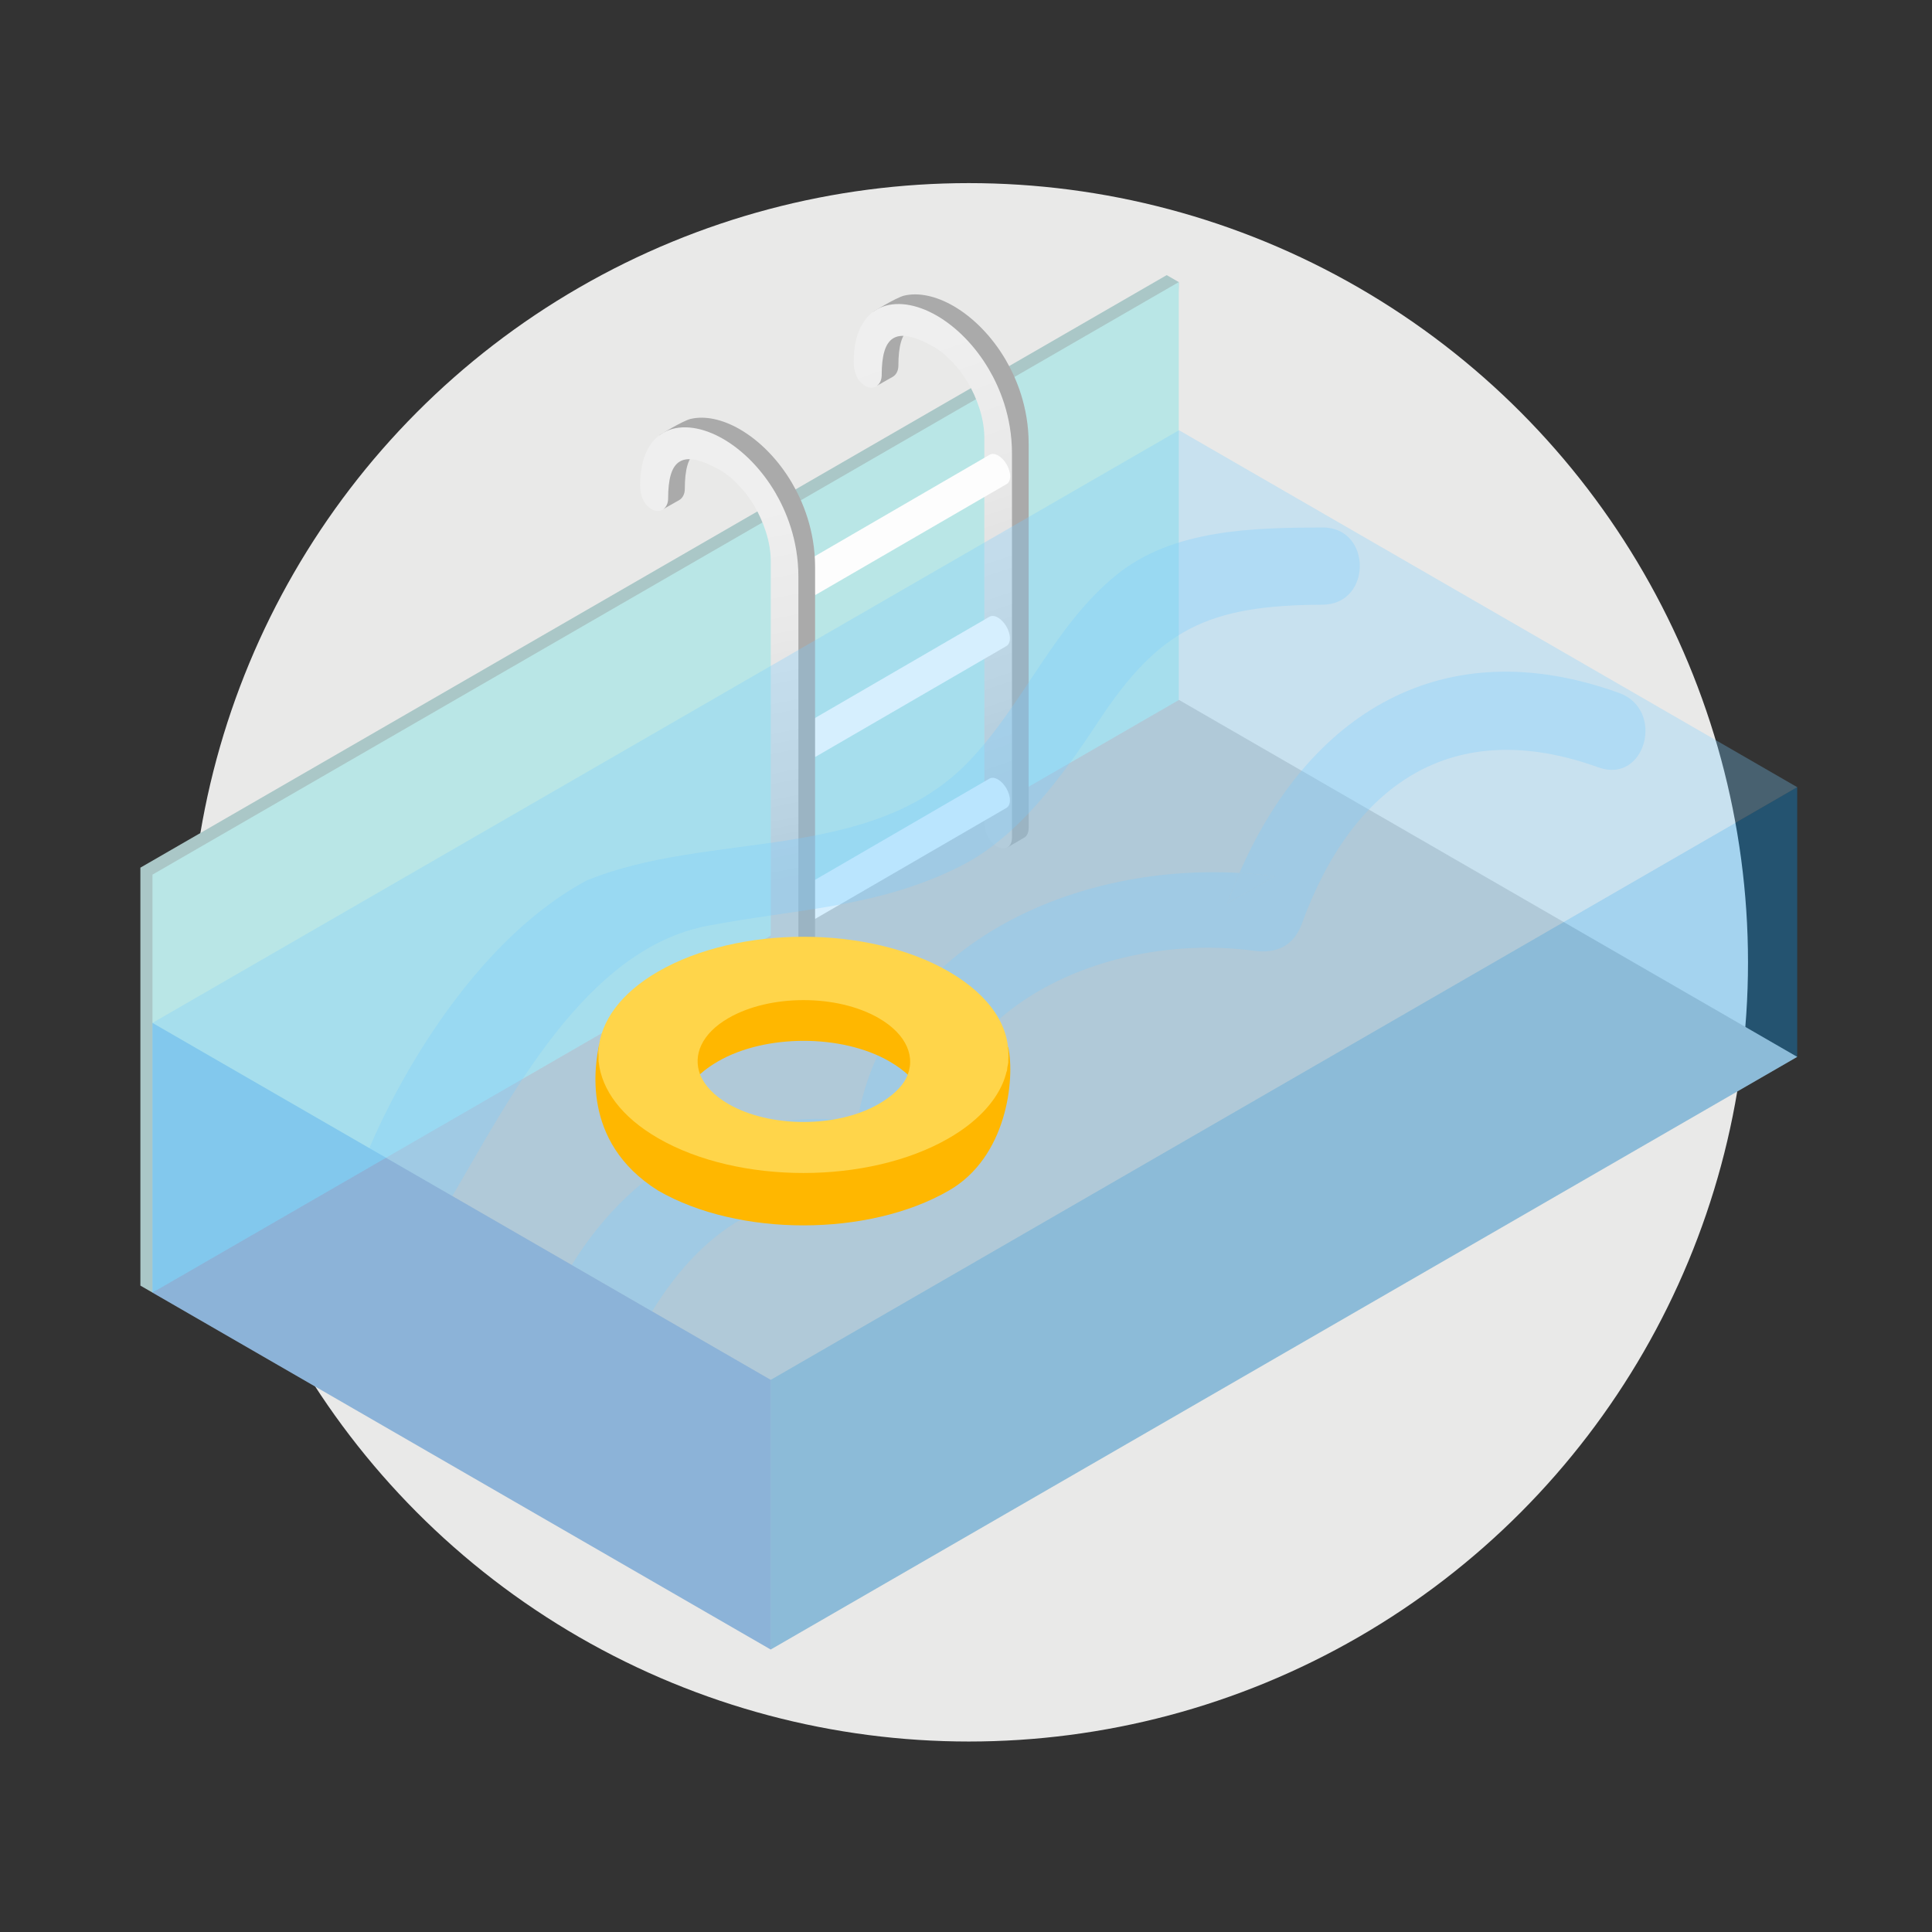 <svg width="181" height="181" viewBox="0 0 181 181" fill="none" xmlns="http://www.w3.org/2000/svg">
<rect x="0" y="0" width="181" height="181" fill="#333333" stroke="none"/>
<circle cx="90.763" cy="90.155" r="73" fill="#E9E9E8"/>
<path d="M13.152 81.287V120.442L14.284 121.096L109.302 72.935L110.434 26.428L109.302 25.775L13.152 81.287Z" fill="#AAC7C7"/>
<path d="M14.284 121.096L110.433 73.589V26.428L14.284 81.94V121.096Z" fill="#B9E6E6"/>
<path d="M14.284 121.096L72.203 154.535L168.372 99.012L110.453 65.573L14.284 121.096Z" fill="#C8C8C8"/>
<path d="M89.318 28.664C87.694 27.727 86.047 27.372 84.689 27.699C83.882 27.917 81.81 29.206 81.81 29.206C81.81 29.206 81.544 30.464 81.544 33.013C81.544 33.92 82.184 36.127 82.184 36.127C82.184 36.127 83.339 35.462 83.613 35.315C83.943 35.138 84.166 34.747 84.166 34.251C84.166 30.646 85.392 29.515 89.086 31.614C90.227 32.272 91.487 33.654 92.216 34.893C93.071 36.347 93.781 38.265 93.781 40.106V76.094C93.781 77.002 94.376 79.392 94.376 79.392C94.376 79.392 95.991 78.463 96.044 78.419C96.248 78.252 96.37 77.958 96.37 77.561V41.573C96.37 38.1 95.19 35.366 94.201 33.683C92.938 31.535 91.204 29.753 89.318 28.664Z" fill="#AAAAAA"/>
<path d="M87.755 29.566C83.933 27.36 79.981 28.384 79.981 33.916C79.981 34.823 80.287 35.707 81.072 36.16C81.859 36.614 82.602 36.061 82.602 35.154C82.602 31.549 83.829 30.418 87.523 32.516C88.664 33.175 89.924 34.556 90.653 35.795C91.508 37.25 92.218 39.168 92.218 41.009V76.997C92.218 77.905 92.597 78.832 93.383 79.286C94.169 79.739 94.807 79.372 94.807 78.464V42.476C94.807 39.003 93.627 36.268 92.637 34.586C91.374 32.438 89.64 30.655 87.755 29.566Z" fill="url(#paint0_linear_2012_423)"/>
<path d="M93.492 57.857C93.189 57.683 92.916 57.665 92.714 57.773L92.713 57.771L92.702 57.778L92.694 57.782L74.714 68.218L76.361 70.926L94.277 60.532C94.282 60.529 94.288 60.526 94.293 60.523L94.302 60.518L94.302 60.516C94.494 60.395 94.615 60.15 94.615 59.802C94.615 59.086 94.112 58.215 93.492 57.857Z" fill="#FDFDFD"/>
<path d="M93.517 42.677C93.214 42.503 92.94 42.485 92.739 42.593L92.738 42.591L92.727 42.598L92.719 42.602L74.738 53.038L76.385 55.746L94.301 45.352C94.307 45.349 94.312 45.346 94.317 45.343L94.326 45.338L94.326 45.337C94.518 45.216 94.639 44.971 94.639 44.623C94.639 43.906 94.136 43.035 93.517 42.677Z" fill="#FDFDFD"/>
<path d="M93.492 73.021C93.189 72.847 92.916 72.829 92.714 72.937L92.713 72.935L92.702 72.942L92.695 72.945L74.714 83.382L76.361 86.09L94.277 75.696C94.283 75.693 94.288 75.69 94.293 75.687L94.303 75.682L94.302 75.68C94.495 75.559 94.615 75.314 94.615 74.966C94.615 74.25 94.112 73.379 93.492 73.021Z" fill="#FDFDFD"/>
<path d="M69.309 40.216C67.686 39.278 66.038 38.924 64.68 39.251C63.873 39.468 61.801 40.758 61.801 40.758C61.801 40.758 61.535 42.016 61.535 44.565C61.535 45.473 62.175 47.679 62.175 47.679C62.175 47.679 63.331 47.014 63.605 46.867C63.935 46.69 64.157 46.299 64.157 45.803C64.157 42.198 65.383 41.068 69.078 43.166C70.218 43.824 71.479 45.206 72.207 46.445C73.063 47.899 73.773 49.818 73.773 51.658V87.646C73.773 88.554 74.367 90.944 74.367 90.944C74.367 90.944 75.983 90.015 76.036 89.971C76.239 89.804 76.361 89.51 76.361 89.113V53.125C76.361 49.653 75.182 46.918 74.192 45.235C72.929 43.087 71.195 41.305 69.309 40.216Z" fill="#AAAAAA"/>
<path d="M67.746 41.119C63.924 38.912 59.972 39.936 59.972 45.468C59.972 46.375 60.278 47.259 61.064 47.713C61.849 48.167 62.594 47.614 62.594 46.706C62.594 43.101 63.82 41.971 67.514 44.069C68.655 44.727 69.916 46.109 70.644 47.348C71.499 48.802 72.21 50.72 72.21 52.561V88.549C72.21 89.457 72.589 90.384 73.375 90.838C74.16 91.292 74.798 90.924 74.798 90.016V54.028C74.798 50.555 73.618 47.821 72.629 46.138C71.366 43.99 69.632 42.208 67.746 41.119Z" fill="url(#paint1_linear_2012_423)"/>
<path opacity="0.3" d="M72.203 154.535L168.372 99.012V73.745L72.203 129.268V154.535Z" fill="#009FFF"/>
<path opacity="0.3" d="M14.284 95.829L72.203 129.268L168.372 73.745L110.453 40.305L14.284 95.829Z" fill="#78CCFF"/>
<path opacity="0.3" d="M14.284 121.096L72.203 154.535V129.268L14.284 95.829V121.096Z" fill="#0084FF"/>
<g opacity="0.3">
<path d="M151.685 64.92C135.102 58.941 122.58 66.942 116.119 81.784C117.23 81.847 118.337 81.952 119.432 82.102C117.948 82.944 116.465 83.785 114.982 84.628C115.336 83.654 115.717 82.707 116.118 81.784C100.212 80.874 83.148 88.772 80.306 105.059C81.68 105.241 83.067 105.515 84.465 105.915C82.939 107.077 81.412 108.24 79.886 109.403C79.912 107.891 80.064 106.448 80.306 105.059C69.424 103.609 59.514 108.817 53.567 118.509L61.09 122.853C66.04 114.787 73.157 110.207 82.542 112.891C84.838 113.548 87.082 111.73 87.121 109.403C87.381 94.06 104.105 87.246 117.508 89.078C119.592 89.363 121.214 88.597 121.958 86.552C126.696 73.527 136.049 66.952 149.761 71.896C154.161 73.482 156.039 66.49 151.685 64.92Z" fill="#78CCFF"/>
<path d="M119.432 82.102C118.337 81.952 117.23 81.847 116.119 81.784C115.717 82.707 115.337 83.654 114.982 84.628C116.465 83.785 117.949 82.944 119.432 82.102Z" fill="#78CCFF"/>
<path d="M84.466 105.915C83.067 105.515 81.68 105.242 80.306 105.059C80.064 106.448 79.912 107.891 79.887 109.402C81.413 108.24 82.939 107.077 84.466 105.915Z" fill="#78CCFF"/>
</g>
<g opacity="0.3">
<path d="M123.896 49.417C117.431 49.444 109.932 49.555 104.623 53.841C98.807 58.536 95.954 65.875 90.833 71.267C81.655 80.93 66.426 77.753 54.917 82.512C41.756 89.659 34.597 107.594 34.597 107.594L42.375 112.047C47.705 103.023 54.764 88.934 66.279 86.733C74.651 85.132 82.281 85.052 90.046 81.111C95.505 78.341 99.629 72.554 102.906 67.578C108.592 58.947 113.146 56.696 123.896 56.652C128.56 56.633 128.562 49.398 123.896 49.417Z" fill="#78CCFF"/>
</g>
<path d="M64.336 94.412C64.3 94.43 63.694 97.098 63.437 97.246C62.243 97.936 61.382 98.192 60.747 98.254C61.277 99.029 61.695 99.911 62.205 100.75C62.5 101.234 62.77 101.636 63.055 101.973C63.494 102.05 63.932 102.128 64.372 102.2C64.801 101.324 65.607 100.468 66.872 99.674L66.871 99.673C67.004 99.591 67.14 99.51 67.281 99.428C71.707 96.872 78.883 96.872 83.31 99.428C84.835 100.309 85.8 101.275 86.265 102.265C86.632 102.24 86.998 102.208 87.365 102.179C88.093 101.482 88.636 100.497 88.996 99.713C89.376 98.882 89.786 97.999 90.151 97.098C89.502 96.735 88.556 96.199 87.153 95.388C80.894 91.775 70.924 91.12 64.336 94.412Z" fill="#FFB700"/>
<path d="M92.348 99.785C92.298 99.867 92.255 99.963 92.204 100.043C91.218 101.603 89.779 103.124 87.944 103.562C87.427 104.744 86.288 105.899 84.47 106.949C79.39 109.881 71.155 109.227 66.075 106.294C64.643 105.467 63.666 104.628 63.043 103.784C62.935 103.773 62.828 103.768 62.721 103.756C61.877 103.664 60.782 103.48 60.208 102.759C59.436 101.791 58.795 100.433 58.078 99.15C58.048 99.14 58.018 99.133 57.988 99.124C57.281 98.901 56.812 98.133 56.13 97.846C55.814 99.487 54.28 106.933 61.664 111.546C69.18 115.885 81.364 115.885 88.88 111.546C94.342 108.424 95.1 101.12 94.46 98.094C93.637 98.141 93.161 99.653 92.348 99.785Z" fill="#FFB700"/>
<path d="M93.235 94.878C92.298 93.47 90.846 92.151 88.88 91.016C81.365 86.676 69.18 86.676 61.664 91.016C58.138 93.051 56.283 95.68 56.07 98.346C56.068 98.363 56.062 98.373 56.06 98.391C56.048 98.586 56.069 98.78 56.075 98.975C56.078 99.146 56.062 99.317 56.079 99.488C56.082 99.489 56.085 99.49 56.088 99.49C56.37 102.093 58.219 104.649 61.664 106.638C69.18 110.977 81.365 110.977 88.88 106.638C91.447 105.157 93.136 103.361 93.95 101.466C94.104 101.106 94.215 100.743 94.303 100.377C94.311 100.376 94.319 100.376 94.327 100.375C94.358 100.244 94.355 100.112 94.377 99.981C94.404 99.834 94.443 99.688 94.46 99.541C94.462 99.463 94.458 99.411 94.459 99.338C94.572 97.828 94.188 96.308 93.235 94.878ZM84.874 101.057C84.413 101.924 83.504 102.745 82.316 103.431C78.432 105.674 72.133 105.674 68.248 103.431C66.905 102.655 66.023 101.706 65.607 100.712C64.876 98.852 65.74 96.826 68.248 95.378C72.133 93.135 78.431 93.135 82.316 95.378C84.981 96.916 85.865 99.106 84.874 101.057Z" fill="#FFD54A"/>
<defs>
<linearGradient id="paint0_linear_2012_423" x1="84.76" y1="32.822" x2="97.822" y2="71.505" gradientUnits="userSpaceOnUse">
<stop stop-color="#EFEFEF"/>
<stop offset="0.326" stop-color="#E9E9E9"/>
<stop offset="0.749" stop-color="#D9D9D9"/>
<stop offset="1" stop-color="#CCCCCC"/>
</linearGradient>
<linearGradient id="paint1_linear_2012_423" x1="67.244" y1="48.474" x2="74.076" y2="82.435" gradientUnits="userSpaceOnUse">
<stop stop-color="#EFEFEF"/>
<stop offset="0.326" stop-color="#E9E9E9"/>
<stop offset="0.749" stop-color="#D9D9D9"/>
<stop offset="1" stop-color="#CCCCCC"/>
</linearGradient>
</defs>
</svg>
